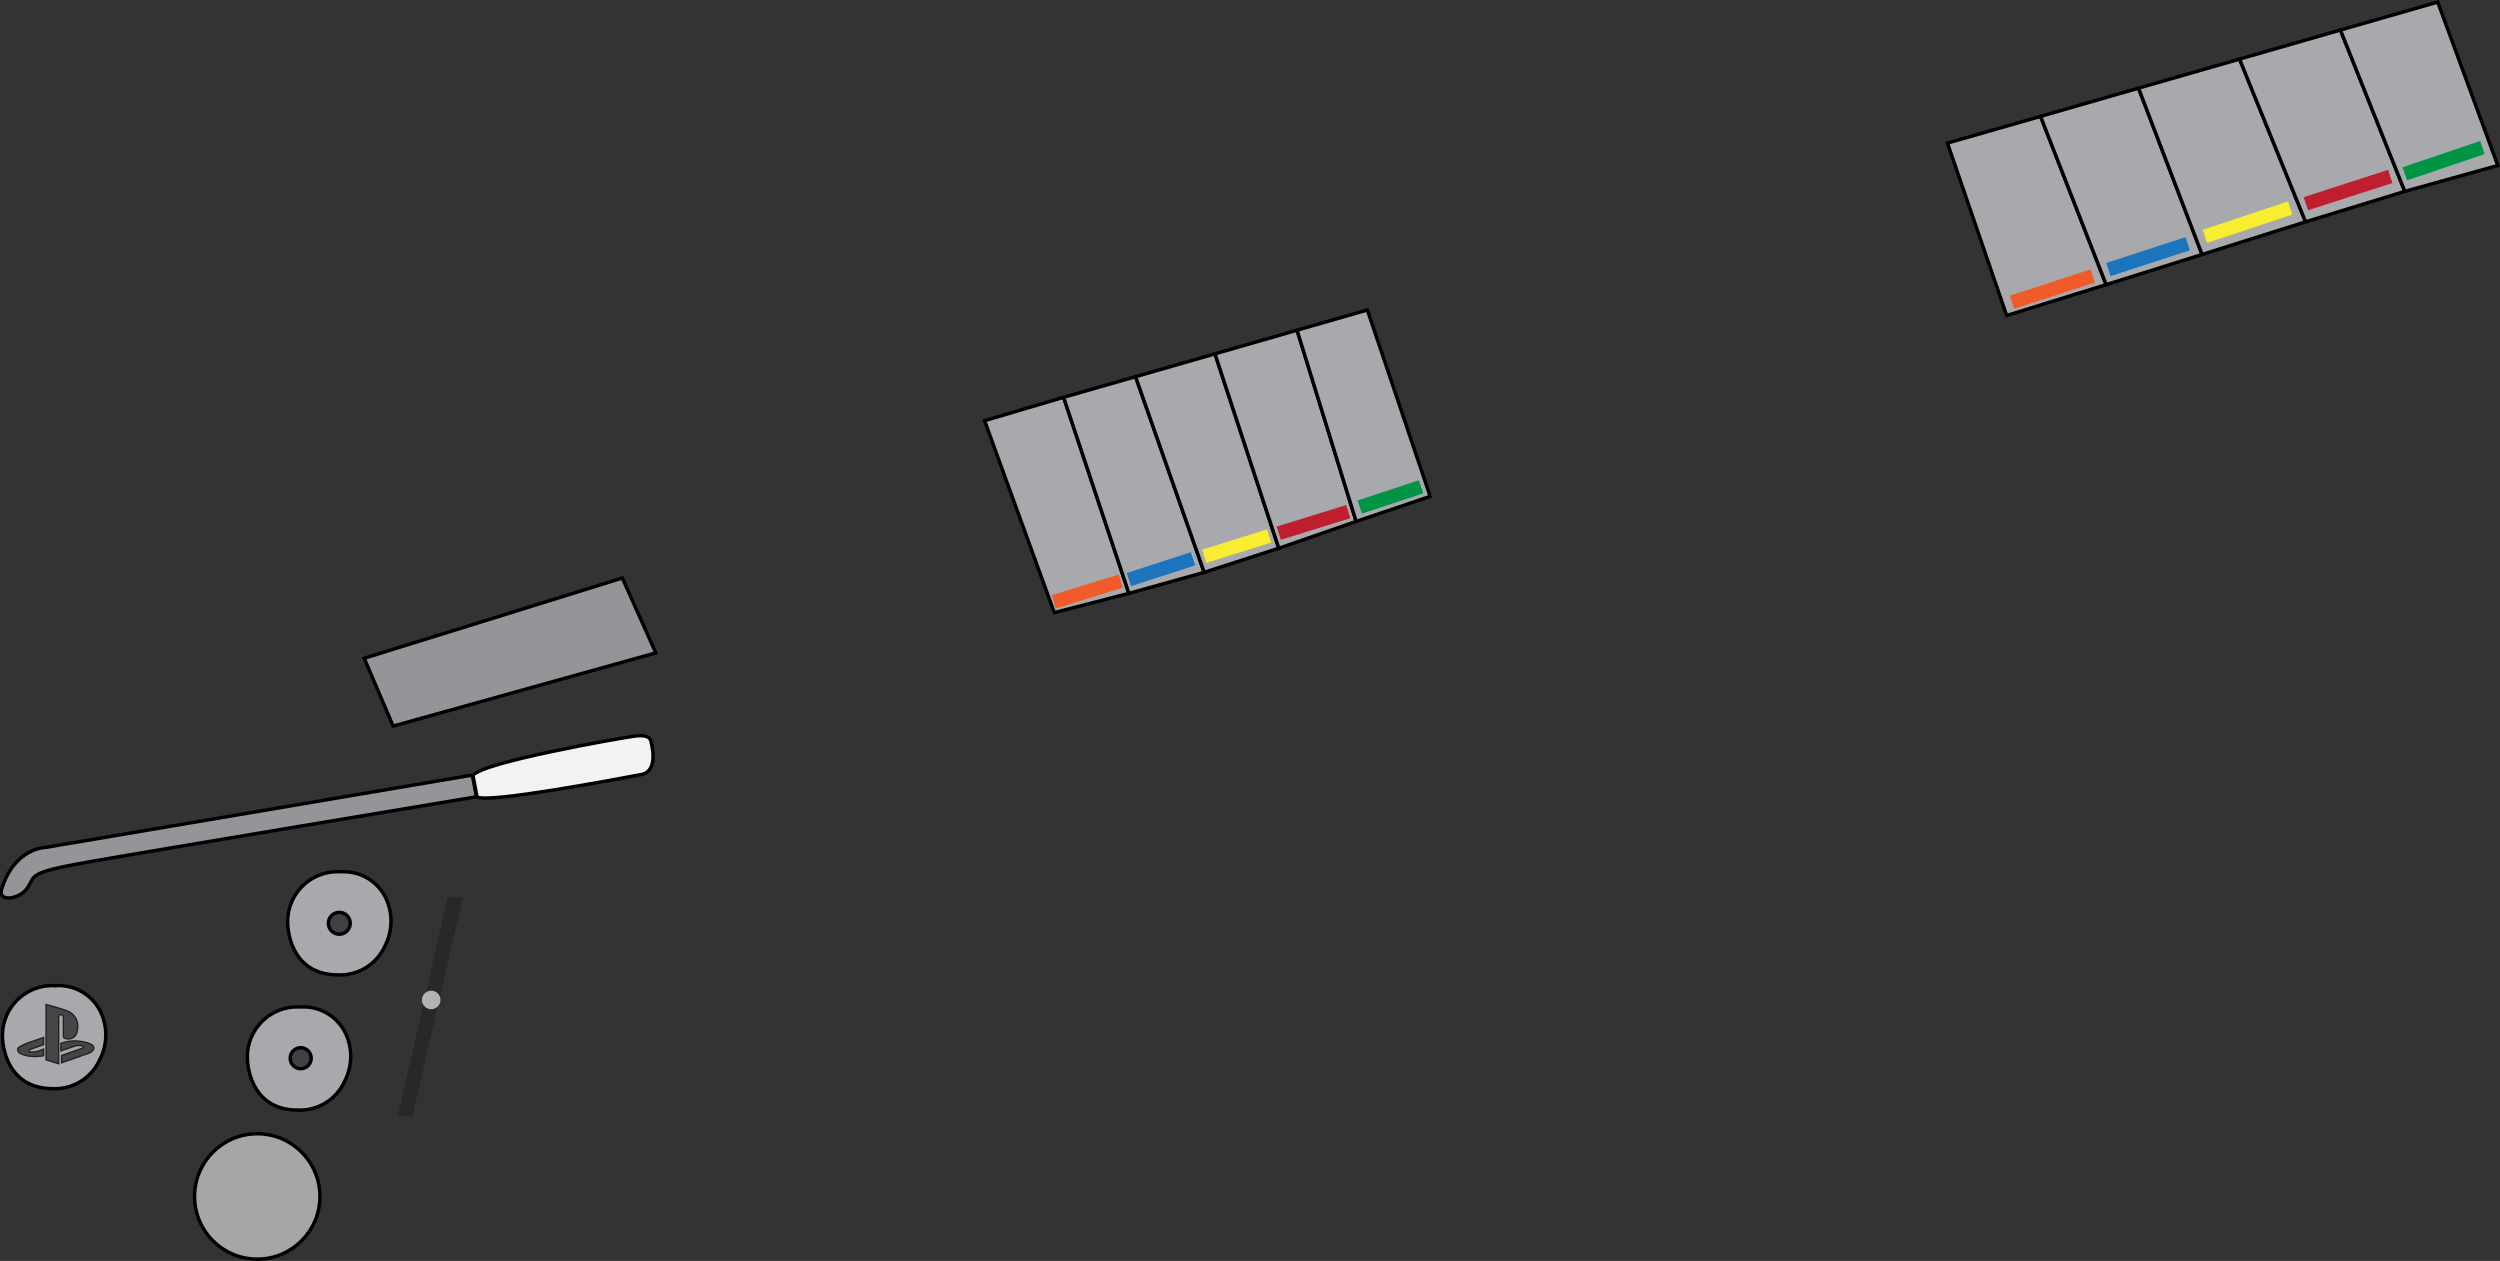 <svg id="PS3RBGuitar" xmlns="http://www.w3.org/2000/svg" viewBox="0 0 180.66 91.12"><rect x="0" y="0" width="180.66" height="91.12" fill="#333333" stroke="none"/><defs><style>.cls-1{fill:#939598;}.cls-1,.cls-10,.cls-2,.cls-3,.cls-4{stroke:#000;stroke-width:0.25px;}.cls-1,.cls-10,.cls-13,.cls-2,.cls-3,.cls-4,.cls-5,.cls-6,.cls-7,.cls-8,.cls-9{stroke-miterlimit:10;}.cls-2{fill:#a7a9ac;}.cls-3{fill:#414042;}.cls-4{fill:#f1f2f2;}.cls-5,.cls-6,.cls-7,.cls-8,.cls-9{fill:none;}.cls-5{stroke:#f15a29;}.cls-6{stroke:#1c75bc;}.cls-7{stroke:#f9ed32;}.cls-8{stroke:#be1e2d;}.cls-9{stroke:#009444;}.cls-10{fill:#a6a6a6;}.cls-11{fill:#292728;}.cls-12{fill:#b1b3b6;}.cls-13{fill:#464547;stroke:#231f20;stroke-width:0.1px;}</style></defs><polygon class="cls-1" points="26.32 47.57 44.97 41.77 47.39 47.18 28.41 52.47 26.32 47.57"/><polygon class="cls-2" points="140.73 10.34 145.01 22.8 152.2 20.57 147.46 8.41 140.73 10.34"/><polygon class="cls-2" points="159.13 18.39 154.54 6.37 147.46 8.41 152.2 20.57 159.13 18.39"/><polygon class="cls-2" points="166.61 16.03 161.84 4.27 154.54 6.37 159.13 18.39 166.61 16.03"/><polygon class="cls-2" points="173.78 13.83 169.13 2.17 161.84 4.27 166.61 16.03 173.78 13.83"/><polygon class="cls-2" points="180.5 11.96 176.16 0.15 169.13 2.17 173.78 13.83 180.5 11.96"/><polyline class="cls-2" points="76.86 28.71 81.58 42.88 76.19 44.27 71.15 30.4 76.86 28.71"/><polygon class="cls-2" points="82.06 27.22 87.02 41.36 81.58 42.88 76.86 28.71 82.06 27.22"/><polygon class="cls-2" points="87.8 25.57 92.41 39.62 87.02 41.36 82.06 27.22 87.8 25.57"/><polygon class="cls-2" points="93.73 23.86 98 37.68 92.41 39.62 87.8 25.57 93.73 23.86"/><polygon class="cls-2" points="98.81 22.4 103.35 35.87 98 37.68 93.73 23.86 98.81 22.4"/><path class="cls-2" d="M50.78,106.27s0,3.72,3.64,3.72a3.55,3.55,0,0,0,3.39-2.1,3.88,3.88,0,0,0,0-3.57,3.38,3.38,0,0,0-3.19-1.78A3.61,3.61,0,0,0,50.78,106.27Z" transform="translate(-32.9 -29.77)"/><path class="cls-2" d="M53.69,96.49s0,3.73,3.64,3.73a3.55,3.55,0,0,0,3.39-2.1,3.88,3.88,0,0,0,0-3.57,3.38,3.38,0,0,0-3.19-1.78A3.61,3.61,0,0,0,53.69,96.49Z" transform="translate(-32.9 -29.77)"/><circle class="cls-3" cx="21.73" cy="76.47" r="0.76"/><circle class="cls-3" cx="24.52" cy="66.72" r="0.79"/><path class="cls-1" d="M66.79,85.82,36.24,91S33.92,91,33,94.09c-.22.9,1.36.66,1.9-.18s0-1.07,4.1-1.8,28.33-4.76,28.33-4.76l-.29-1.54Z" transform="translate(-32.9 -29.77)"/><path class="cls-4" d="M67.08,85.81l.29,1.54c.62.53,10.54-1.36,11.88-1.61s.68-2.42.68-2.42,0-.53-1.22-.35S67.7,84.86,67.08,85.81Z" transform="translate(-32.9 -29.77)"/><line class="cls-5" x1="76.15" y1="43.49" x2="80.99" y2="41.99"/><line class="cls-6" x1="81.58" y1="41.88" x2="86.21" y2="40.38"/><line class="cls-7" x1="87.02" y1="40.2" x2="91.71" y2="38.73"/><line class="cls-8" x1="92.41" y1="38.53" x2="97.43" y2="36.97"/><line class="cls-9" x1="98.26" y1="36.64" x2="102.69" y2="35.18"/><line class="cls-5" x1="145.4" y1="21.84" x2="151.23" y2="19.94"/><line class="cls-6" x1="152.36" y1="19.48" x2="158.09" y2="17.61"/><line class="cls-7" x1="159.33" y1="17.08" x2="165.49" y2="15.03"/><line class="cls-8" x1="166.63" y1="14.72" x2="172.73" y2="12.75"/><line class="cls-9" x1="173.78" y1="12.56" x2="179.39" y2="10.66"/><circle class="cls-10" cx="18.59" cy="86.46" r="4.53"/><polygon class="cls-11" points="32.36 64.79 28.75 80.66 29.8 80.7 33.45 64.83 32.36 64.79"/><circle class="cls-12" cx="31.16" cy="72.26" r="0.67"/><path class="cls-2" d="M33.08,104.72s0,3.72,3.65,3.72a3.55,3.55,0,0,0,3.38-2.1,3.88,3.88,0,0,0,0-3.57A3.38,3.38,0,0,0,36.89,101,3.61,3.61,0,0,0,33.08,104.72Z" transform="translate(-32.9 -29.77)"/><path class="cls-13" d="M37.48,103.42v1.32a.64.64,0,0,0,1-.51,1.18,1.18,0,0,0-.79-1.43c-.33-.14-1.46-.44-1.46-.44v4l.91.28v-3.31s0-.31.2-.23S37.48,103.42,37.48,103.42Z" transform="translate(-32.9 -29.77)"/><path class="cls-13" d="M39.64,105.38c-.17-.29-1.1-.4-1.34-.39a3.13,3.13,0,0,0-1,.18v.54l1-.34a.94.94,0,0,1,.6,0c.12.06,0,.14-.18.19l-1.37.49v.52l2-.7S39.82,105.67,39.64,105.38Z" transform="translate(-32.9 -29.77)"/><path class="cls-13" d="M34.18,105.56c0,.17,0,.34.65.5a3.19,3.19,0,0,0,1.22,0v-.48l-.27.11c-.27.1-.65.15-.76.06s.1-.16.1-.16l.93-.33v-.52l-1.12.39S34.24,105.39,34.18,105.56Z" transform="translate(-32.9 -29.77)"/></svg>